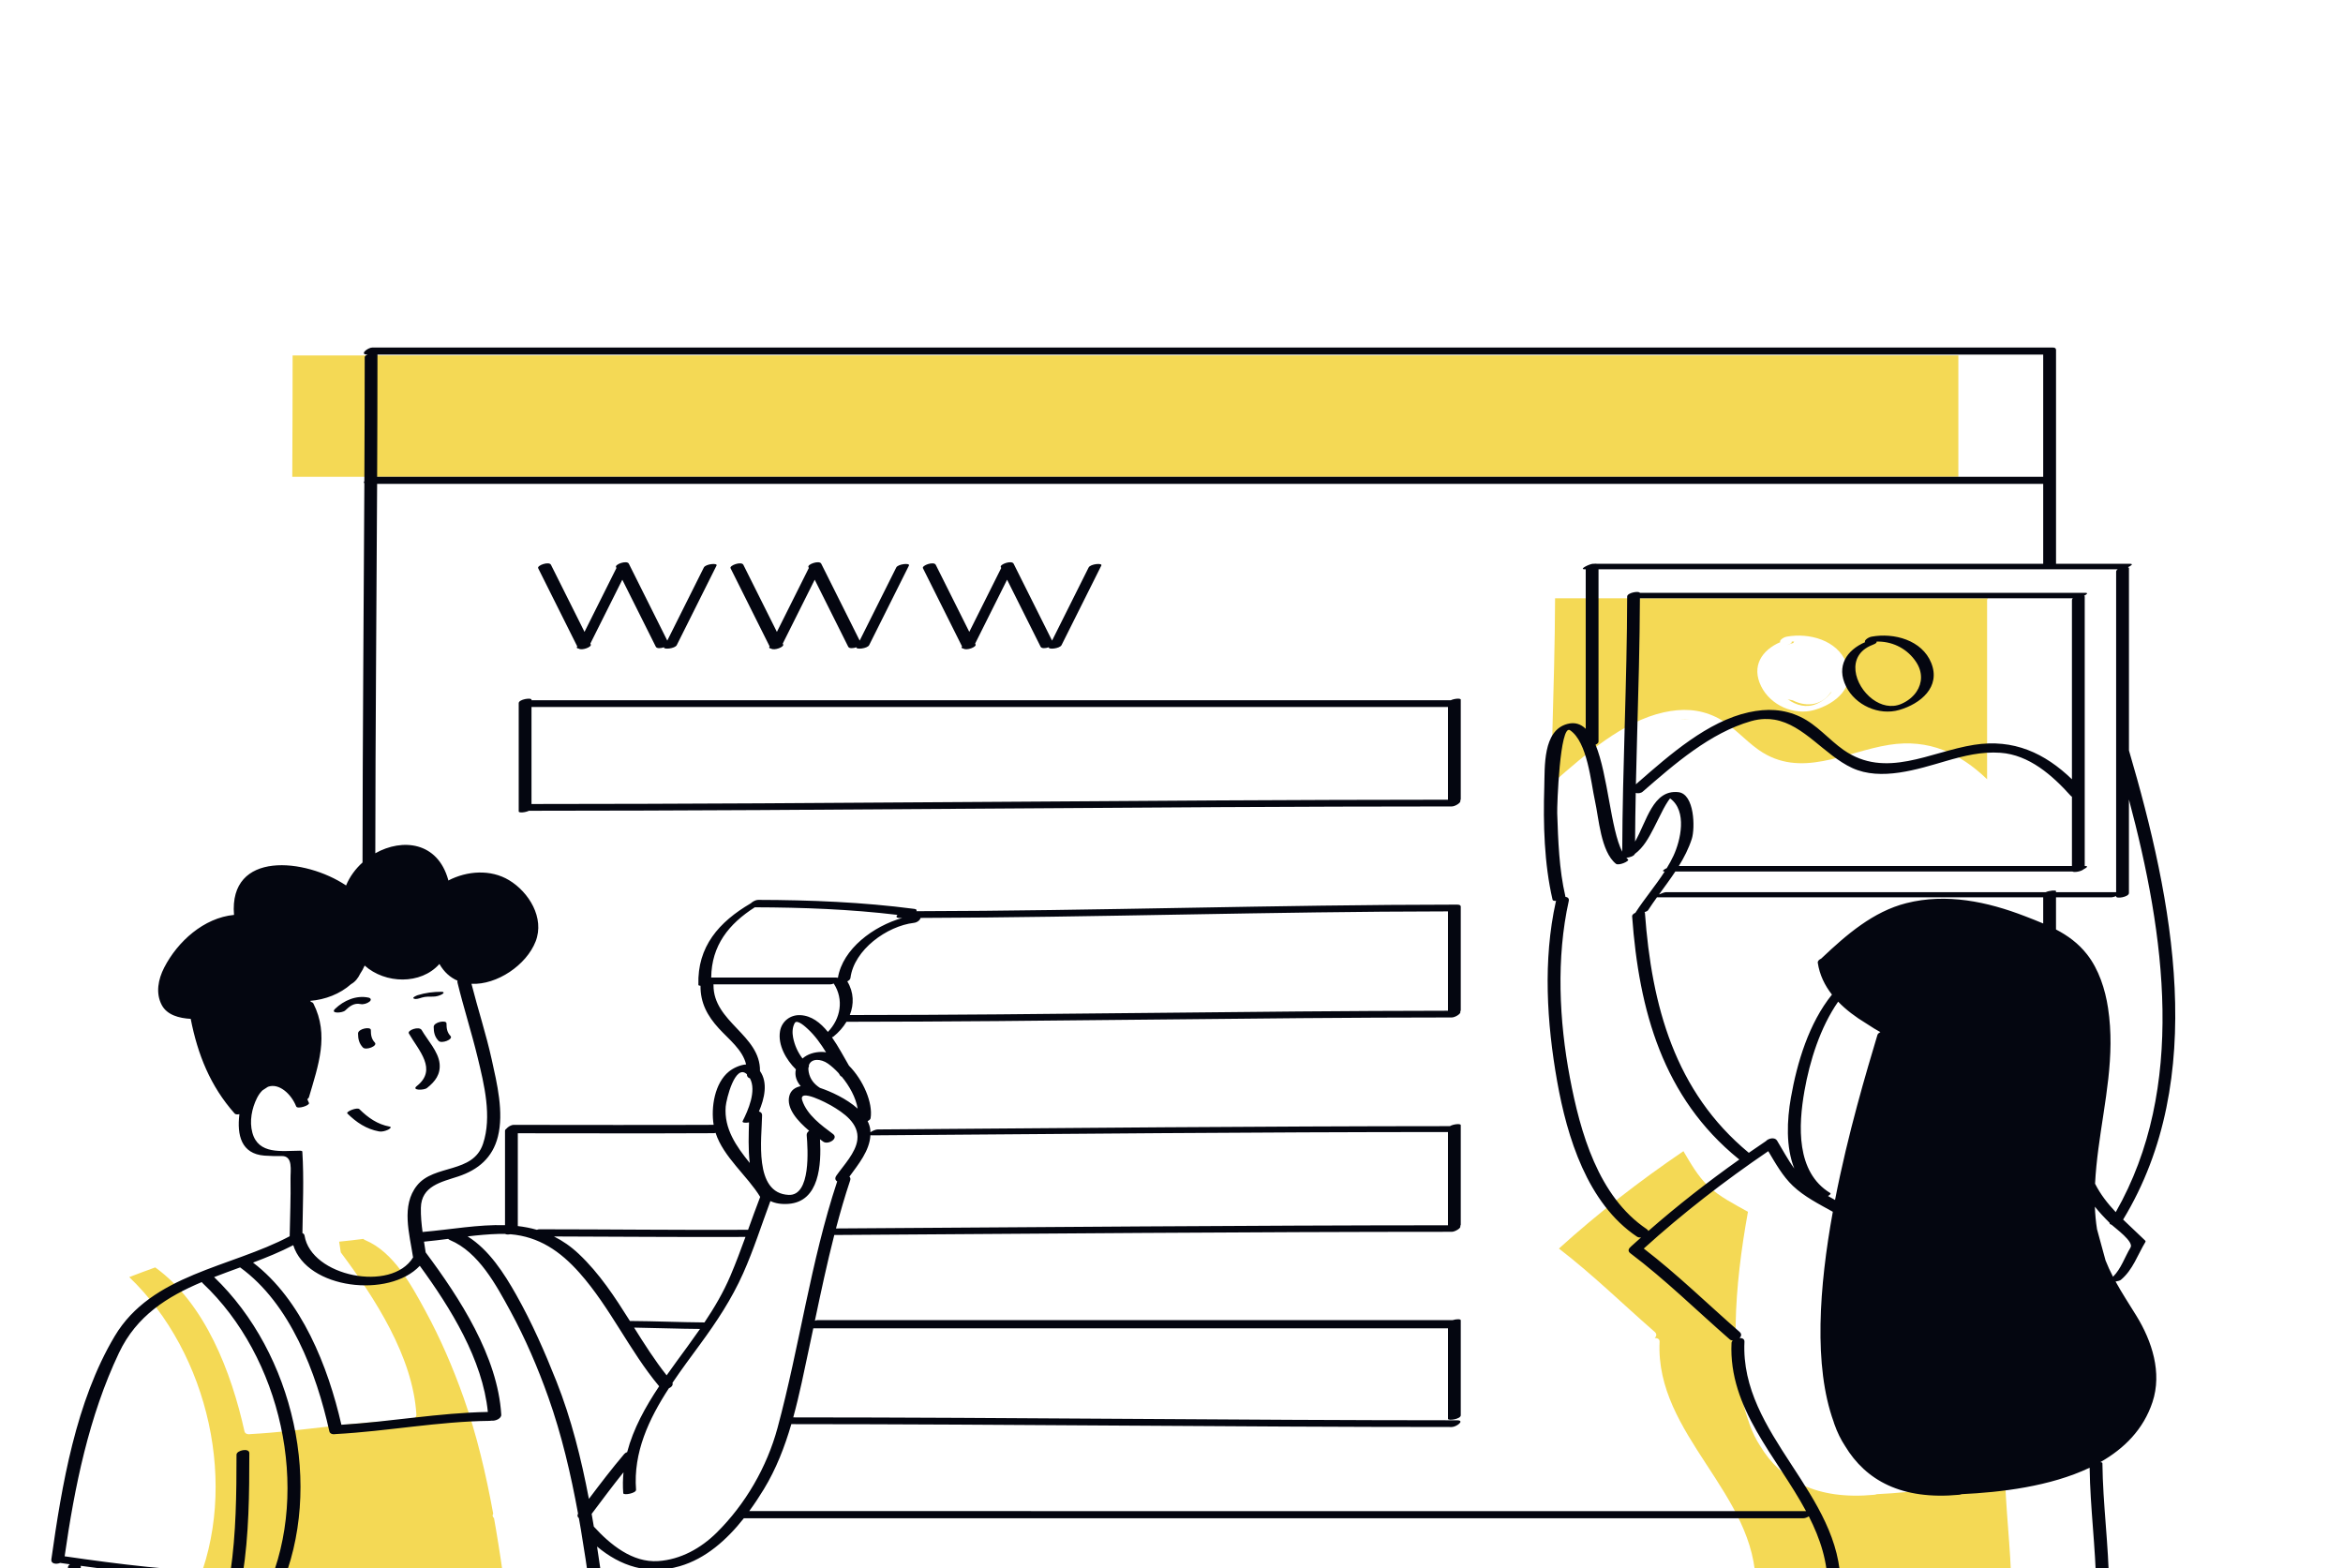 <svg width="393" height="263" viewBox="0 0 393 263" fill="none" xmlns="http://www.w3.org/2000/svg">
<g clip-path="url(#clip0_266_335)">
<path d="M328.481 79.971C248.071 79.971 167.661 79.971 87.251 79.971C74.51 79.971 61.768 79.971 49.025 79.971C49.057 73.188 49.08 66.404 49.082 59.621H328.481C328.481 66.405 328.481 73.187 328.481 79.971ZM300.794 107.844C300.827 107.758 300.879 107.68 300.941 107.609C300.802 107.606 300.664 107.604 300.525 107.609C300.605 107.748 300.466 107.935 299.921 108.135C299.879 108.151 299.844 108.17 299.804 108.185C299.833 108.178 299.861 108.167 299.89 108.161C300.176 108.024 300.482 107.923 300.794 107.844ZM279.09 119.474C272.212 120.978 265.826 126.608 260.578 131.187L260.375 123.279C260.586 115.639 260.811 107.996 260.839 100.35C285.042 100.35 309.246 100.35 333.449 100.35C333.36 100.438 333.303 100.535 333.303 100.642C333.303 110.662 333.303 120.684 333.303 130.705C328.756 126.323 323.53 123.879 316.881 124.928C309.47 126.098 302.041 130.718 294.996 125.786C292.513 124.047 290.548 121.57 287.771 120.246C284.949 118.9 282.12 118.81 279.09 119.474ZM295.408 115.12C296.977 118.293 300.926 120.063 304.328 119.08C307.908 118.046 311.325 115.24 309.705 111.2C308.156 107.338 303.426 106.104 299.707 106.783C299.044 106.904 298.372 107.49 298.622 107.7C295.508 109.045 293.731 111.73 295.408 115.12ZM300.031 117.328C299.97 117.312 299.913 117.288 299.853 117.271C301.268 118.322 303.022 118.782 304.697 118.057C305.782 117.585 306.66 116.868 307.237 116.007C307.17 116.061 307.111 116.123 307.04 116.176C305.713 118.137 303.212 118.745 300.699 117.465C300.469 117.426 300.243 117.383 300.031 117.328ZM283.43 120.715C282.891 120.623 282.336 120.581 281.762 120.599C282.313 120.618 282.873 120.657 283.43 120.715ZM339.935 205.41C339.723 205.37 339.59 205.273 339.623 205.104C338.734 204.226 337.901 203.335 337.147 202.391C337.196 203.663 337.311 204.929 337.51 206.179L338.936 211.401C339.311 212.352 339.732 213.264 340.193 214.146C341.568 212.779 342.141 210.873 343.133 209.238C343.724 208.263 340.577 206.008 339.935 205.41ZM314.803 250.611C314.672 250.662 314.531 250.699 314.385 250.713C304.721 251.628 298.727 248.302 295.245 242.53C294.571 241.502 293.945 240.277 293.426 238.785C293.391 238.688 293.361 238.576 293.33 238.471C289.937 229.118 290.906 215.798 293.193 203.249C290.885 201.96 288.417 200.73 286.495 198.904C284.782 197.276 283.577 195.119 282.366 193.083C275.04 198.068 268.054 203.466 261.484 209.417C267.145 213.766 272.178 218.713 277.557 223.4C277.951 223.744 277.853 224.127 277.557 224.416C278.006 224.414 278.39 224.595 278.37 225.035C277.61 240.732 294.684 250.496 294.496 266.181C294.496 266.217 294.486 266.251 294.479 266.286H337.373C337.283 259.566 336.359 252.896 336.274 246.177C329.626 249.338 321.322 250.305 314.803 250.611ZM83.209 256.621C83.096 255.956 82.98 255.29 82.862 254.625C82.638 254.456 82.548 254.196 82.722 253.865C81.512 247.235 79.966 240.64 77.752 234.396C75.993 229.435 73.88 224.502 71.359 219.881C68.994 215.546 66.051 210.018 61.26 208.003C61.117 207.943 61.015 207.87 60.938 207.794C59.589 207.967 58.24 208.132 56.886 208.26C56.978 208.859 57.073 209.458 57.162 210.059C62.862 217.699 69.262 227.532 69.843 237.273C69.883 237.936 68.847 238.368 68.201 238.28C68.113 238.299 68.022 238.313 67.924 238.315C59.268 238.406 50.753 240.063 42.124 240.528C41.62 240.629 41.104 240.514 41.006 240.071C38.83 230.241 34.447 218.663 26.049 212.584C26.045 212.581 26.044 212.579 26.041 212.576C24.578 213.112 23.117 213.642 21.678 214.202C35.031 227.005 40.165 249.364 32.783 266.473H84.709C84.256 263.23 83.771 259.946 83.216 256.663C83.213 256.647 83.21 256.633 83.209 256.621Z" fill="#F4D955"/>
<path d="M62.203 172.767C62.203 173.576 62.294 174.257 62.869 174.865C63.411 175.439 61.373 176.223 60.873 175.694C60.226 175.008 60.057 174.257 60.056 173.343C60.055 172.531 62.203 172.132 62.203 172.767ZM72.745 172.232C72.745 173.144 72.914 173.898 73.561 174.582C74.062 175.111 76.1 174.327 75.557 173.754C74.982 173.146 74.892 172.464 74.891 171.656C74.891 171.02 72.744 171.418 72.745 172.232ZM69.911 182.16C68.954 182.917 71.105 182.895 71.624 182.485C72.995 181.401 73.926 180.185 73.733 178.37C73.519 176.362 71.698 174.448 70.729 172.767C70.322 172.062 68.263 172.79 68.582 173.343C70.238 176.214 73.419 179.382 69.911 182.16ZM58.264 186.762C59.79 188.266 61.446 189.374 63.581 189.772C64.066 189.862 64.644 189.692 65.079 189.49C65.233 189.42 65.835 189.05 65.35 188.96C63.304 188.578 61.745 187.476 60.288 186.041C59.902 185.659 57.958 186.461 58.264 186.762ZM57.902 169.483C58.642 168.77 59.395 168.185 60.461 168.407C60.95 168.509 61.597 168.31 61.979 168C62.334 167.712 62.217 167.41 61.797 167.323C59.748 166.897 57.666 167.802 56.202 169.213C55.326 170.058 57.446 169.922 57.902 169.483ZM70.756 167.322C71.36 167.134 72.032 167.159 72.658 167.159C73.168 167.157 73.735 167.004 74.176 166.75C74.525 166.55 74.469 166.347 74.068 166.347C72.684 166.349 71.363 166.513 70.038 166.924C69.969 166.946 69.075 167.306 69.383 167.476C69.75 167.681 70.401 167.432 70.756 167.322ZM358.354 220.709C360.963 224.95 362.679 230.229 361.048 235.161C359.535 239.735 356.318 242.958 352.3 245.239C352.505 245.257 352.644 245.317 352.645 245.424C352.719 252.298 353.69 259.12 353.757 265.997C353.764 266.661 351.615 267.001 351.611 266.573C351.61 266.476 351.605 266.38 351.604 266.284C351.513 259.566 350.589 252.895 350.504 246.176C343.858 249.337 335.554 250.305 329.036 250.61C328.905 250.66 328.764 250.698 328.618 250.713C318.953 251.627 312.959 248.301 309.478 242.529C308.803 241.501 308.177 240.276 307.658 238.784C307.624 238.686 307.594 238.574 307.562 238.469C304.169 229.117 305.139 215.797 307.426 203.248C305.117 201.959 302.65 200.728 300.728 198.902C299.014 197.275 297.81 195.118 296.599 193.082C289.273 198.067 282.287 203.464 275.716 209.415C281.378 213.765 286.411 218.711 291.789 223.398C292.183 223.742 292.085 224.127 291.789 224.414C292.239 224.413 292.623 224.594 292.603 225.033C291.842 240.73 308.916 250.496 308.728 266.18C308.728 266.216 308.719 266.249 308.711 266.285C308.535 267.066 306.554 267.381 306.566 266.389C306.618 261.99 305.302 258.061 303.402 254.331C303.113 254.512 302.767 254.649 302.5 254.649C243.257 254.649 184.015 254.649 124.771 254.649C121.923 258.255 118.373 261.432 114.018 262.692C108.676 264.238 104.059 262.664 100.145 259.397C100.494 261.675 100.819 263.943 101.131 266.184C101.283 267.275 99.132 267.821 98.985 266.76C98.971 266.664 98.957 266.567 98.944 266.472C98.491 263.228 98.007 259.945 97.451 256.662C97.449 256.647 97.447 256.635 97.445 256.621C97.332 255.956 97.216 255.29 97.097 254.625C96.873 254.456 96.784 254.196 96.958 253.865C95.747 247.235 94.202 240.64 91.987 234.396C90.229 229.435 88.115 224.502 85.595 219.881C83.229 215.546 80.286 210.018 75.495 208.003C75.353 207.943 75.251 207.87 75.173 207.794C73.825 207.967 72.476 208.132 71.121 208.26C71.214 208.859 71.308 209.458 71.398 210.059C77.098 217.699 83.498 227.532 84.078 237.273C84.118 237.936 83.083 238.368 82.436 238.28C82.349 238.299 82.257 238.313 82.16 238.315C73.504 238.406 64.989 240.063 56.36 240.528C55.856 240.629 55.339 240.514 55.242 240.071C53.065 230.241 48.682 218.663 40.284 212.584C40.281 212.581 40.279 212.579 40.276 212.576C38.814 213.112 37.352 213.642 35.913 214.202C49.267 227.005 54.401 249.364 47.019 266.473C46.997 266.522 46.978 266.574 46.957 266.623C46.546 267.564 44.38 267.489 44.889 266.323C52.145 249.7 47.134 227.582 33.995 215.223C33.931 215.163 33.882 215.101 33.843 215.039C28.098 217.464 22.936 220.645 19.962 226.899C14.908 237.523 12.491 249.441 10.843 261.033C20.023 262.37 29.364 263.53 38.652 263.696C39.606 257.162 39.669 250.585 39.671 243.987C39.671 243.251 41.822 242.8 41.821 243.732C41.819 250.557 41.761 257.36 40.709 264.12C40.615 264.726 39.221 265.083 38.727 264.76C30.328 264.674 21.888 263.776 13.548 262.63C13.548 264.37 13.548 266.108 13.548 267.847C13.548 268.636 11.402 269.024 11.402 268.423C11.402 266.574 11.402 264.725 11.402 262.877C11.402 262.683 11.532 262.514 11.728 262.376C11.184 262.299 10.639 262.221 10.096 262.144C9.418 262.42 8.508 262.288 8.612 261.553C10.361 249.13 12.717 235.047 19.236 224.114C25.462 213.67 38.698 212.613 48.59 207.352C48.641 204.15 48.79 200.944 48.73 197.741C48.704 196.34 49.194 193.882 47.276 193.899C46.296 193.91 45.326 193.904 44.349 193.828C40.458 193.529 39.734 190.383 40.149 186.932C40.151 186.913 40.155 186.895 40.158 186.877C39.815 186.94 39.501 186.928 39.369 186.779C35.276 182.179 33.155 176.856 31.989 170.89C30.045 170.78 28.032 170.254 27.14 168.582C26.07 166.573 26.533 164.252 27.539 162.294C29.796 157.9 34.196 153.942 39.251 153.453C38.363 142.608 51.216 143.938 58.046 148.515C58.662 147.032 59.63 145.724 60.807 144.663C60.819 123.46 61.014 102.257 61.116 81.055C60.999 80.967 61.018 80.835 61.116 80.694C61.149 73.766 61.173 66.838 61.174 59.908C61.174 59.736 61.382 59.588 61.668 59.476C61.659 59.476 61.649 59.476 61.639 59.476C60.189 59.476 61.697 58.285 62.482 58.285C75.484 58.285 88.487 58.285 101.489 58.285C182.397 58.285 263.305 58.285 344.213 58.285C344.643 58.285 344.808 58.39 344.815 58.537C344.845 58.553 344.865 58.57 344.865 58.593C344.865 70.584 344.865 82.573 344.865 94.564C349 94.564 353.136 94.564 357.271 94.564C357.899 94.564 357.484 94.877 356.937 95.137C357.035 95.169 357.099 95.218 357.099 95.29C357.099 105.486 357.099 115.679 357.099 125.874C364.439 150.878 370.51 180.87 356.118 204.556C357.325 205.737 358.593 206.876 359.811 208.069C359.882 208.129 359.902 208.201 359.87 208.288C358.545 210.471 357.759 212.982 355.749 214.659C355.598 214.785 355.227 214.892 354.854 214.946C355.912 216.872 357.127 218.719 358.354 220.709ZM300.964 195.992C299.52 192.353 299.737 187.848 300.39 184.129C301.433 178.204 303.414 171.612 307.281 166.822C306.073 165.278 305.205 163.507 304.903 161.481C304.86 161.193 305.126 160.945 305.48 160.78C305.531 160.732 305.581 160.684 305.632 160.636C309.699 156.792 314.191 152.891 319.753 151.483C326.473 149.78 333.332 151.223 339.689 153.683C340.722 154.082 341.733 154.473 342.714 154.893C342.714 153.429 342.714 151.967 342.714 150.503C321.153 150.503 299.592 150.503 278.032 150.503C277.991 150.503 277.965 150.499 277.933 150.497C277.424 151.206 276.923 151.922 276.45 152.652C276.352 152.803 276.118 152.914 275.84 152.991C275.879 153.027 275.907 153.068 275.911 153.122C277.038 168.649 280.92 183.098 293.335 193.356C294.282 192.697 295.236 192.046 296.196 191.401C296.645 190.903 297.697 190.704 298.061 191.293C298.98 192.792 299.869 194.501 300.964 195.992ZM276.486 206.468C281.368 202.194 286.471 198.215 291.763 194.465C291.712 194.448 291.664 194.424 291.626 194.394C278.919 184.081 274.906 169.448 273.764 153.695C273.746 153.444 274.003 153.232 274.343 153.084C274.333 153.074 274.329 153.065 274.337 153.053C275.854 150.713 277.71 148.538 279.227 146.175C278.635 146.167 279.038 145.861 279.577 145.603C279.987 144.929 280.374 144.242 280.704 143.524C281.894 140.953 283.034 136.064 280.158 133.93C280.144 133.922 280.137 133.916 280.126 133.912C280.017 134.043 279.914 134.179 279.82 134.323C279.538 134.759 279.268 135.198 279.027 135.658C278.459 136.736 277.943 137.837 277.382 138.918C276.548 140.521 275.687 142.134 274.221 143.22C274.096 143.578 273.365 143.822 272.793 143.873C272.882 143.97 272.972 144.066 273.068 144.143C273.408 144.416 271.513 145.255 271.046 144.88C268.499 142.828 268.18 137.24 267.527 134.309C266.84 131.226 266.281 124.446 263.351 122.481C261.645 121.337 261.154 135.119 261.197 136.379C261.354 140.996 261.511 145.821 262.566 150.339C262.572 150.366 262.569 150.393 262.563 150.42C262.949 150.469 263.229 150.685 263.136 151.107C261.016 160.697 261.514 171.193 263.329 180.785C265.053 189.887 268.077 200.7 276.217 206.158C276.362 206.255 276.444 206.36 276.486 206.468ZM302.001 120.245C304.778 121.569 306.744 124.047 309.227 125.786C316.271 130.717 323.7 126.097 331.111 124.928C337.76 123.879 342.986 126.322 347.533 130.704C347.533 120.684 347.533 110.661 347.533 100.641C347.533 100.534 347.591 100.438 347.68 100.349C323.477 100.349 299.273 100.349 275.069 100.349C275.041 107.995 274.816 115.637 274.605 123.279C274.528 126.035 274.456 128.79 274.395 131.547C274.532 131.428 274.67 131.308 274.809 131.186C280.057 126.607 286.443 120.978 293.321 119.472C296.352 118.81 299.181 118.9 302.001 120.245ZM274.257 141.158C276.232 137.715 277.256 132.409 281.51 132.865C284.248 133.158 284.34 138.937 283.772 140.699C283.245 142.331 282.477 143.827 281.594 145.255C303.573 145.255 325.554 145.255 347.534 145.255C347.534 141.382 347.534 137.509 347.534 133.635C347.465 133.596 347.401 133.552 347.348 133.492C344.264 130.062 340.381 126.603 335.532 126.26C332.399 126.038 329.413 126.769 326.427 127.638C321.662 129.023 315.505 131.051 310.664 128.806C306.049 126.665 302.6 121.567 297.663 120.712C297.125 120.62 296.57 120.578 295.995 120.596C295.271 120.617 294.517 120.727 293.721 120.953C286.844 122.919 280.856 128.16 275.553 132.77C275.223 133.058 274.746 133.104 274.368 132.998C274.31 135.719 274.274 138.439 274.257 141.158ZM354.167 205.41C353.954 205.37 353.822 205.273 353.855 205.104C352.965 204.226 352.133 203.335 351.379 202.391C351.428 203.663 351.543 204.929 351.742 206.179L353.168 211.401C353.543 212.352 353.964 213.264 354.425 214.146C355.8 212.779 356.372 210.873 357.364 209.238C357.956 208.263 354.809 206.008 354.167 205.41ZM306.615 200.602C307.007 200.826 307.402 201.048 307.798 201.265C309.976 190.043 313.092 179.652 314.914 173.572C314.968 173.39 315.162 173.236 315.41 173.119C314.863 172.816 313.974 172.301 312.944 171.605C311.275 170.595 309.665 169.404 308.319 168.007C305.309 172.335 303.55 177.959 302.669 182.972C301.651 188.76 301.221 196.588 306.978 200.095C307.161 200.205 306.958 200.415 306.615 200.602ZM357.094 134.095C357.094 139.325 357.094 144.554 357.094 149.784C357.094 150.46 354.949 150.795 354.949 150.36C354.949 150.34 354.949 150.317 354.949 150.297C354.643 150.414 354.348 150.5 354.211 150.5C351.094 150.5 347.978 150.5 344.861 150.5C344.861 152.3 344.861 154.098 344.861 155.899C346.819 156.921 348.597 158.196 350.073 160.081C352.044 162.597 353.114 165.938 353.588 169.061C354.823 177.183 353.013 184.698 351.967 192.702C351.717 194.617 351.51 196.573 351.412 198.536C352.318 200.336 353.531 201.874 354.882 203.306C366.797 182.427 363.13 156.718 357.094 134.095ZM268.126 95.484C268.126 105.12 268.126 114.755 268.126 124.391C268.126 124.602 267.915 124.778 267.626 124.91C269.717 130.005 270.161 139.098 272.102 142.856C272.153 128.583 272.907 114.327 272.93 100.056C272.931 99.409 274.894 99.077 275.06 99.43C299.96 99.43 324.86 99.43 349.76 99.43C350.331 99.43 350.04 99.689 349.572 99.932C349.639 99.964 349.68 100.008 349.68 100.066C349.68 115.13 349.68 130.195 349.68 145.258C349.706 145.258 349.733 145.258 349.759 145.258C350.357 145.258 350.012 145.542 349.505 145.795C349.072 146.179 347.947 146.358 347.622 146.18C325.416 146.18 303.211 146.18 281.006 146.18C280.141 147.488 279.198 148.752 278.273 150.027C278.69 149.828 279.225 149.645 279.428 149.645C300.658 149.645 321.888 149.645 343.118 149.645C343.739 149.367 344.861 149.269 344.861 149.462C344.861 149.523 344.861 149.584 344.861 149.645C348.224 149.645 351.586 149.645 354.948 149.645C354.948 141.913 354.948 134.184 354.948 126.452C354.948 126.404 354.948 126.354 354.948 126.306C354.948 116.16 354.948 106.014 354.948 95.87C354.948 95.724 355.051 95.596 355.208 95.485C326.18 95.484 297.152 95.484 268.126 95.484ZM63.315 59.477C63.315 59.525 63.315 59.573 63.315 59.621C63.313 66.403 63.29 73.188 63.258 79.971C76 79.971 88.742 79.971 101.484 79.971C181.895 79.971 262.305 79.971 342.714 79.971C342.714 73.188 342.714 66.404 342.714 59.621C342.714 59.573 342.714 59.525 342.714 59.477C329.929 59.477 317.145 59.477 304.36 59.477C224.011 59.477 143.663 59.477 63.315 59.477ZM50.333 193.002C50.406 193.002 50.703 193.022 50.711 193.156C50.998 197.712 50.785 202.267 50.726 206.826C50.911 206.899 51.049 207.031 51.083 207.242C52.167 214.079 65.659 216.819 69.287 210.906C68.698 206.967 67.231 202.217 69.956 198.826C72.84 195.237 79.325 196.901 81.019 191.849C82.546 187.292 81.21 181.875 80.115 177.359C79.094 173.148 77.764 169.022 76.739 164.816C76.71 164.699 76.716 164.589 76.741 164.486C75.549 163.972 74.497 163.066 73.706 161.682C70.587 165.202 64.612 165.029 61.165 161.95C60.954 162.438 60.701 162.897 60.411 163.328C60.079 164.023 59.596 164.675 58.89 165.062C57.037 166.713 54.544 167.671 52.047 167.868C52.082 167.924 52.118 167.986 52.155 168.048C52.341 168.088 52.492 168.171 52.566 168.316C55.244 173.604 53.386 178.704 51.823 184.03C51.786 184.156 51.684 184.268 51.546 184.364C51.644 184.569 51.738 184.781 51.824 184.997C51.988 185.411 49.885 186.094 49.678 185.572C48.84 183.457 46.787 181.63 44.974 182.275C44.932 182.299 44.893 182.319 44.851 182.343C44.57 182.508 44.294 182.691 44.024 182.883C43.695 183.201 43.383 183.616 43.103 184.173C42.239 185.897 41.809 188.068 42.329 189.979C43.34 193.697 47.25 193.022 50.333 193.002ZM42.443 211.77C50.59 217.988 55.031 229.198 57.261 238.971C65.474 238.467 73.591 236.97 81.83 236.821C80.95 228.053 75.594 219.4 70.414 212.309C65.272 217.788 51.518 216.253 49.188 208.851C47.03 209.969 44.752 210.899 42.443 211.77ZM83.681 206.96C81.922 207.008 80.177 207.174 78.436 207.379C82.031 209.618 84.573 213.6 86.587 217.173C89.22 221.842 91.367 226.731 93.341 231.71C95.818 237.957 97.494 244.651 98.779 251.402C100.697 248.85 102.639 246.306 104.705 243.876C104.831 243.727 105.005 243.622 105.198 243.556C106.225 239.631 108.251 235.978 110.561 232.514C105.586 226.565 102.369 219.318 97.205 213.494C93.956 209.831 90.378 207.419 85.622 207.017C85.222 207.081 84.856 207.069 84.744 206.962C84.396 206.951 84.042 206.951 83.681 206.96ZM86.854 205.643C87.935 205.767 89.001 205.97 90.049 206.271C90.201 206.216 90.35 206.182 90.479 206.182C102.145 206.188 113.81 206.322 125.476 206.271C126.143 204.427 126.806 202.582 127.51 200.754C125.353 197.201 121.338 194.076 120.027 190.009C119.909 190.046 119.792 190.067 119.68 190.068C108.738 190.121 97.796 190.083 86.855 190.078C86.854 195.266 86.854 200.455 86.854 205.643ZM119.294 163.969C119.326 163.966 119.357 163.96 119.387 163.96C126.307 163.96 133.227 163.96 140.146 163.96C140.323 163.96 140.454 163.977 140.548 164.007C141.341 159.143 146.533 155.323 151.333 153.97C151.211 153.97 151.088 153.972 150.966 153.972C150.279 153.973 150.272 153.718 150.532 153.45C142.593 152.498 134.596 152.202 126.603 152.178C122.236 154.967 119.35 158.586 119.294 163.969ZM242.872 152.863C213.381 152.893 183.901 153.868 154.412 153.959C154.344 154.3 153.881 154.718 153.298 154.787C148.784 155.317 143.252 159.289 142.648 164.036C142.618 164.268 142.403 164.463 142.122 164.601C143.237 166.459 143.257 168.452 142.539 170.249C175.985 170.237 209.427 169.557 242.872 169.528C242.872 163.974 242.872 158.418 242.872 152.863ZM119.666 165.098C119.67 165.132 119.678 165.163 119.678 165.2C119.626 171.444 127.575 173.584 127.475 179.641C128.853 181.602 128.223 184.256 127.301 186.427C127.607 186.505 127.832 186.7 127.828 187.05C127.786 190.835 126.363 200.162 132.296 200.417C136.036 200.578 135.505 192.716 135.309 190.398C135.284 190.103 135.463 189.85 135.725 189.665C133.812 188.054 131.855 185.913 132.397 183.814C132.648 182.841 133.408 182.363 134.304 182.177C133.629 181.385 133.245 180.428 133.498 179.36C131.881 177.775 130.431 175.281 130.84 172.941C131.124 171.315 132.548 170.185 134.236 170.266C136.11 170.354 137.606 171.526 138.866 173.079C141.005 170.872 141.585 167.644 139.845 164.964C139.648 165.045 139.45 165.101 139.289 165.101C132.748 165.098 126.207 165.098 119.666 165.098ZM142.477 197.351C142.631 197.496 142.694 197.712 142.596 198.007C141.706 200.659 140.933 203.344 140.221 206.045C174.439 205.836 208.655 205.524 242.872 205.51C242.872 200.296 242.872 195.083 242.872 189.872C210.68 189.88 178.49 190.187 146.301 190.427C146.174 190.427 146.08 190.418 145.998 190.406C145.866 193.008 143.989 195.268 142.477 197.351ZM143.861 185.947C143.55 184.082 142.476 182.137 141.182 180.58C141.075 180.55 140.989 180.502 140.94 180.426C140.849 180.287 140.761 180.141 140.672 180C140.084 179.365 139.469 178.812 138.871 178.39C137.674 177.546 136.012 177.483 135.659 178.727C135.722 178.828 135.694 178.938 135.601 179.047C135.579 179.276 135.593 179.535 135.651 179.833C135.883 181.042 136.594 181.865 137.529 182.463C139.369 183.08 142.015 184.287 143.861 185.947ZM138.559 176.502C137.674 175.076 136.713 173.706 135.488 172.582C135.208 172.326 133.704 170.88 133.302 171.592C132.899 172.308 132.872 173.216 133.027 174.007C133.286 175.327 133.821 176.503 134.607 177.539C135.463 176.783 136.645 176.434 137.859 176.435C138.092 176.434 138.326 176.465 138.559 176.502ZM121.723 185.601C121.43 189.312 123.485 192.252 125.76 195.064C125.476 192.724 125.583 190.209 125.637 188.257C125.033 188.37 124.429 188.317 124.566 188.046C125.469 186.262 126.931 182.964 125.792 180.869C125.484 180.777 125.264 180.559 125.284 180.185C123.313 178.31 121.819 184.381 121.723 185.601ZM115.323 225.839C116.034 224.863 116.736 223.885 117.419 222.899C113.731 222.877 110.046 222.729 106.359 222.675C108.081 225.419 109.816 228.154 111.817 230.68C112.977 229.03 114.172 227.417 115.323 225.839ZM122.527 213.96C123.436 211.817 124.25 209.639 125.046 207.454C125 207.46 124.955 207.466 124.914 207.466C114.249 207.514 103.584 207.412 92.919 207.388C94.352 208.103 95.742 209.052 97.079 210.312C100.549 213.583 103.133 217.55 105.659 221.563C109.827 221.588 113.993 221.779 118.163 221.808C119.827 219.32 121.342 216.752 122.527 213.96ZM130.42 239.488C134.118 225.798 135.958 211.64 140.426 198.155C140.113 197.968 139.976 197.632 140.294 197.177C141.499 195.452 143.543 193.352 143.806 191.175C144.139 188.42 141.483 186.634 139.378 185.407C138.916 185.138 133.843 182.395 134.569 184.584C135.37 186.999 137.763 188.741 139.712 190.196C140.726 190.952 138.877 192.079 138.069 191.477C137.91 191.359 137.73 191.225 137.542 191.086C137.786 195.361 137.439 201.527 132.272 201.919C131.049 202.013 130.045 201.836 129.223 201.451C127.715 205.5 126.406 209.641 124.645 213.585C122.725 217.886 120.216 221.677 117.439 225.463C115.908 227.552 114.296 229.706 112.794 231.939C112.939 232.316 112.626 232.668 112.185 232.861C108.832 238.016 106.209 243.61 106.686 249.874C106.731 250.465 104.57 250.85 104.539 250.45C104.448 249.255 104.469 248.086 104.583 246.94C102.751 249.226 100.995 251.579 99.239 253.92C99.364 254.63 99.486 255.34 99.604 256.05C102.33 259.04 106.07 262.137 110.416 261.835C114.177 261.572 117.556 259.692 120.214 257.063C125.042 252.283 128.645 246.054 130.42 239.488ZM302.935 253.455C298.017 244.305 289.903 236.251 290.436 225.242C290.444 225.092 290.518 224.957 290.632 224.842C290.445 224.827 290.272 224.768 290.137 224.651C284.564 219.795 279.369 214.654 273.455 210.195C273.017 209.865 273.135 209.469 273.471 209.18C273.502 209.145 273.53 209.11 273.568 209.075C274.131 208.56 274.701 208.056 275.269 207.548C275.012 207.578 274.76 207.544 274.569 207.415C266.247 201.835 262.849 190.718 261.184 181.357C259.445 171.573 258.799 161.03 260.96 151.257C260.973 151.202 260.993 151.149 261.017 151.098C260.703 151.118 260.456 151.069 260.419 150.912C259.009 144.863 258.833 138.15 259.028 131.974C259.134 128.635 258.753 122.535 262.892 121.426C264.15 121.089 265.154 121.436 265.979 122.242C265.979 113.321 265.979 104.401 265.979 95.481C265.922 95.481 265.865 95.481 265.807 95.481C264.732 95.481 266.71 94.561 267.186 94.561C267.236 94.561 267.287 94.561 267.337 94.561C267.547 94.537 267.739 94.535 267.882 94.561C292.826 94.561 317.769 94.561 342.714 94.561C342.714 90.096 342.714 85.628 342.714 81.161C329.929 81.161 317.144 81.161 304.36 81.161C223.991 81.161 143.623 81.161 63.255 81.161C63.154 101.812 62.969 122.461 62.952 143.113C67.491 140.564 73.397 141.179 75.178 147.558C75.191 147.602 75.192 147.643 75.196 147.686C78.33 146.061 82.281 145.757 85.396 147.636C88.694 149.625 91.387 153.939 89.843 157.902C88.292 161.882 83.346 165.216 79.082 165.013C80.159 169.262 81.532 173.432 82.479 177.715C83.363 181.715 84.545 186.573 83.508 190.664C82.62 194.168 80.225 196.21 76.845 197.326C74.029 198.256 70.669 198.91 70.595 202.583C70.568 203.951 70.697 205.296 70.878 206.636C75.575 206.229 80.254 205.356 84.708 205.493C84.708 200.215 84.708 194.938 84.708 189.661C84.708 189.529 84.801 189.412 84.943 189.311C85.222 188.983 85.739 188.671 86.174 188.671C97.35 188.673 108.527 188.716 119.703 188.664C119.221 185.724 119.886 181.639 122.273 179.721C122.97 179.161 124.087 178.614 125.148 178.532C124.558 176.061 122.286 174.367 120.569 172.487C118.66 170.397 117.474 168.228 117.498 165.342V165.341C117.289 165.33 117.147 165.282 117.144 165.186C116.945 158.749 120.616 154.619 125.92 151.518C125.923 151.515 125.931 151.512 125.935 151.51C126.232 151.215 126.766 150.932 127.158 150.934C135.912 150.953 144.66 151.307 153.347 152.443C153.747 152.495 153.816 152.651 153.706 152.832C183.933 152.775 214.148 151.745 244.375 151.729C244.746 151.729 244.917 151.804 244.957 151.914C244.993 151.939 245.018 151.968 245.018 152.006C245.018 157.814 245.018 163.622 245.018 169.429C245.018 169.511 244.983 169.588 244.922 169.66C245.184 169.957 244.102 170.655 243.517 170.655C209.67 170.666 175.828 171.364 141.982 171.38C141.429 172.303 140.687 173.148 139.806 173.856C139.75 173.901 139.658 173.942 139.547 173.983C140.641 175.539 141.554 177.303 142.397 178.733C144.8 181.162 146.447 184.99 146.028 187.55C145.996 187.745 145.792 187.913 145.524 188.039C145.758 188.505 145.923 188.989 145.979 189.497C145.995 189.637 145.998 189.775 146.003 189.912C146.331 189.675 146.883 189.44 147.197 189.438C179.196 189.2 211.194 188.897 243.194 188.884C243.793 188.533 245.019 188.42 245.019 188.715C245.019 194.276 245.019 199.836 245.019 205.397C245.019 205.481 244.981 205.559 244.918 205.631C245.195 205.919 244.087 206.605 243.513 206.606C208.987 206.611 174.463 206.928 139.938 207.142C138.719 211.901 137.696 216.712 136.684 221.521C136.844 221.457 137.008 221.416 137.159 221.416C172.662 221.416 208.164 221.416 243.667 221.416C244.278 221.232 245.019 221.214 245.019 221.443C245.019 226.757 245.019 232.071 245.019 237.384C245.019 238.028 242.874 238.351 242.874 237.96C242.874 232.903 242.874 227.847 242.874 222.789C207.388 222.789 171.902 222.789 136.417 222.789C136.185 223.887 135.954 224.985 135.719 226.081C134.89 229.944 134.113 233.886 133.053 237.733C170.161 237.744 207.267 238.213 244.376 238.219C245.824 238.219 244.263 239.348 243.518 239.348C206.589 239.344 169.663 238.878 132.733 238.864C131.62 242.674 130.197 246.371 128.121 249.78C127.379 250.999 126.562 252.24 125.673 253.453C184.759 253.455 243.846 253.455 302.935 253.455ZM309.64 115.12C307.963 111.73 309.739 109.045 312.854 107.699C312.605 107.49 313.275 106.904 313.939 106.783C317.659 106.104 322.388 107.338 323.937 111.2C325.558 115.239 322.139 118.045 318.56 119.08C315.158 120.063 311.208 118.293 309.64 115.12ZM314.756 107.607C314.837 107.746 314.698 107.933 314.153 108.134C314.111 108.15 314.075 108.168 314.035 108.184C309.561 109.929 311.017 114.99 314.085 117.271C315.499 118.321 317.254 118.782 318.929 118.057C320.014 117.585 320.892 116.868 321.469 116.006C322.419 114.588 322.545 112.782 321.409 111.051C320 108.9 317.662 107.663 315.173 107.609C315.034 107.604 314.896 107.603 314.756 107.607ZM245.018 117.355C245.018 122.916 245.018 128.476 245.018 134.038C245.018 134.118 244.983 134.196 244.923 134.267C245.183 134.566 244.102 135.262 243.517 135.262C191.917 135.268 140.32 135.974 88.72 135.987C88.094 136.291 87.005 136.375 87.005 136.097C87.005 130.042 87.005 123.987 87.005 117.932C87.005 117.288 89.151 116.965 89.151 117.357C89.151 117.388 89.151 117.419 89.151 117.451C140.547 117.451 191.942 117.451 243.338 117.451C243.968 117.159 245.018 117.082 245.018 117.355ZM89.15 134.855C140.392 134.847 191.631 134.152 242.872 134.131C242.872 128.948 242.872 123.764 242.872 118.58C191.631 118.58 140.391 118.58 89.15 118.58C89.15 124.005 89.15 129.429 89.15 134.855ZM96.821 108.416C96.802 108.455 96.783 108.493 96.764 108.531C96.694 108.67 96.827 108.752 97.054 108.78C97.582 109.166 99.308 108.519 99.088 108.081C99.066 108.036 99.044 107.993 99.022 107.949C100.809 104.376 102.595 100.803 104.382 97.23C106.255 100.978 108.129 104.723 110.002 108.47C110.169 108.804 110.828 108.756 111.376 108.566C111.265 108.991 113.221 108.791 113.515 108.205C115.739 103.756 117.964 99.308 120.188 94.859C120.424 94.386 118.359 94.583 118.057 95.186C116.013 99.274 113.969 103.36 111.926 107.447C109.776 103.148 107.626 98.849 105.477 94.549C105.162 93.919 103.09 94.647 103.331 95.125C103.354 95.171 103.377 95.217 103.4 95.264C101.614 98.836 99.827 102.41 98.041 105.983C96.166 102.233 94.291 98.485 92.417 94.735C92.102 94.104 90.031 94.832 90.272 95.31C92.452 99.68 94.637 104.048 96.821 108.416ZM129.092 108.418C129.073 108.455 129.054 108.494 129.035 108.531C128.965 108.67 129.098 108.752 129.325 108.78C129.852 109.166 131.579 108.519 131.359 108.081C131.337 108.036 131.315 107.994 131.294 107.949C133.081 104.376 134.867 100.803 136.654 97.23C138.527 100.978 140.401 104.723 142.274 108.47C142.441 108.804 143.1 108.756 143.648 108.566C143.536 108.991 145.493 108.791 145.787 108.205C148.011 103.756 150.236 99.308 152.46 94.859C152.696 94.386 150.631 94.583 150.329 95.186C148.285 99.274 146.241 103.36 144.198 107.447C142.048 103.148 139.898 98.849 137.749 94.549C137.434 93.919 135.362 94.647 135.602 95.125C135.625 95.171 135.648 95.216 135.671 95.262C133.884 98.835 132.098 102.409 130.311 105.983C128.437 102.233 126.562 98.485 124.688 94.735C124.373 94.104 122.302 94.832 122.542 95.31C124.723 99.68 126.907 104.048 129.092 108.418ZM161.363 108.416C161.344 108.455 161.325 108.493 161.305 108.531C161.236 108.67 161.369 108.752 161.596 108.78C162.123 109.166 163.849 108.519 163.629 108.081C163.608 108.036 163.586 107.993 163.564 107.949C165.351 104.376 167.137 100.803 168.923 97.23C170.797 100.978 172.67 104.723 174.544 108.47C174.711 108.804 175.369 108.756 175.918 108.566C175.806 108.991 177.763 108.791 178.056 108.205C180.281 103.756 182.505 99.308 184.729 94.859C184.965 94.386 182.9 94.582 182.598 95.186C180.555 99.274 178.511 103.36 176.468 107.447C174.318 103.148 172.168 98.849 170.018 94.549C169.703 93.919 167.632 94.647 167.872 95.125C167.895 95.171 167.918 95.217 167.941 95.264C166.155 98.836 164.368 102.41 162.582 105.983C160.708 102.233 158.832 98.485 156.958 94.735C156.643 94.104 154.572 94.832 154.812 95.31C156.994 99.68 159.179 104.048 161.363 108.416Z" fill="#040610"/>
</g>
<defs>
<clipPath id="clip0_266_335">
<rect width="393" height="263" fill="white"/>
</clipPath>
</defs>
</svg>
